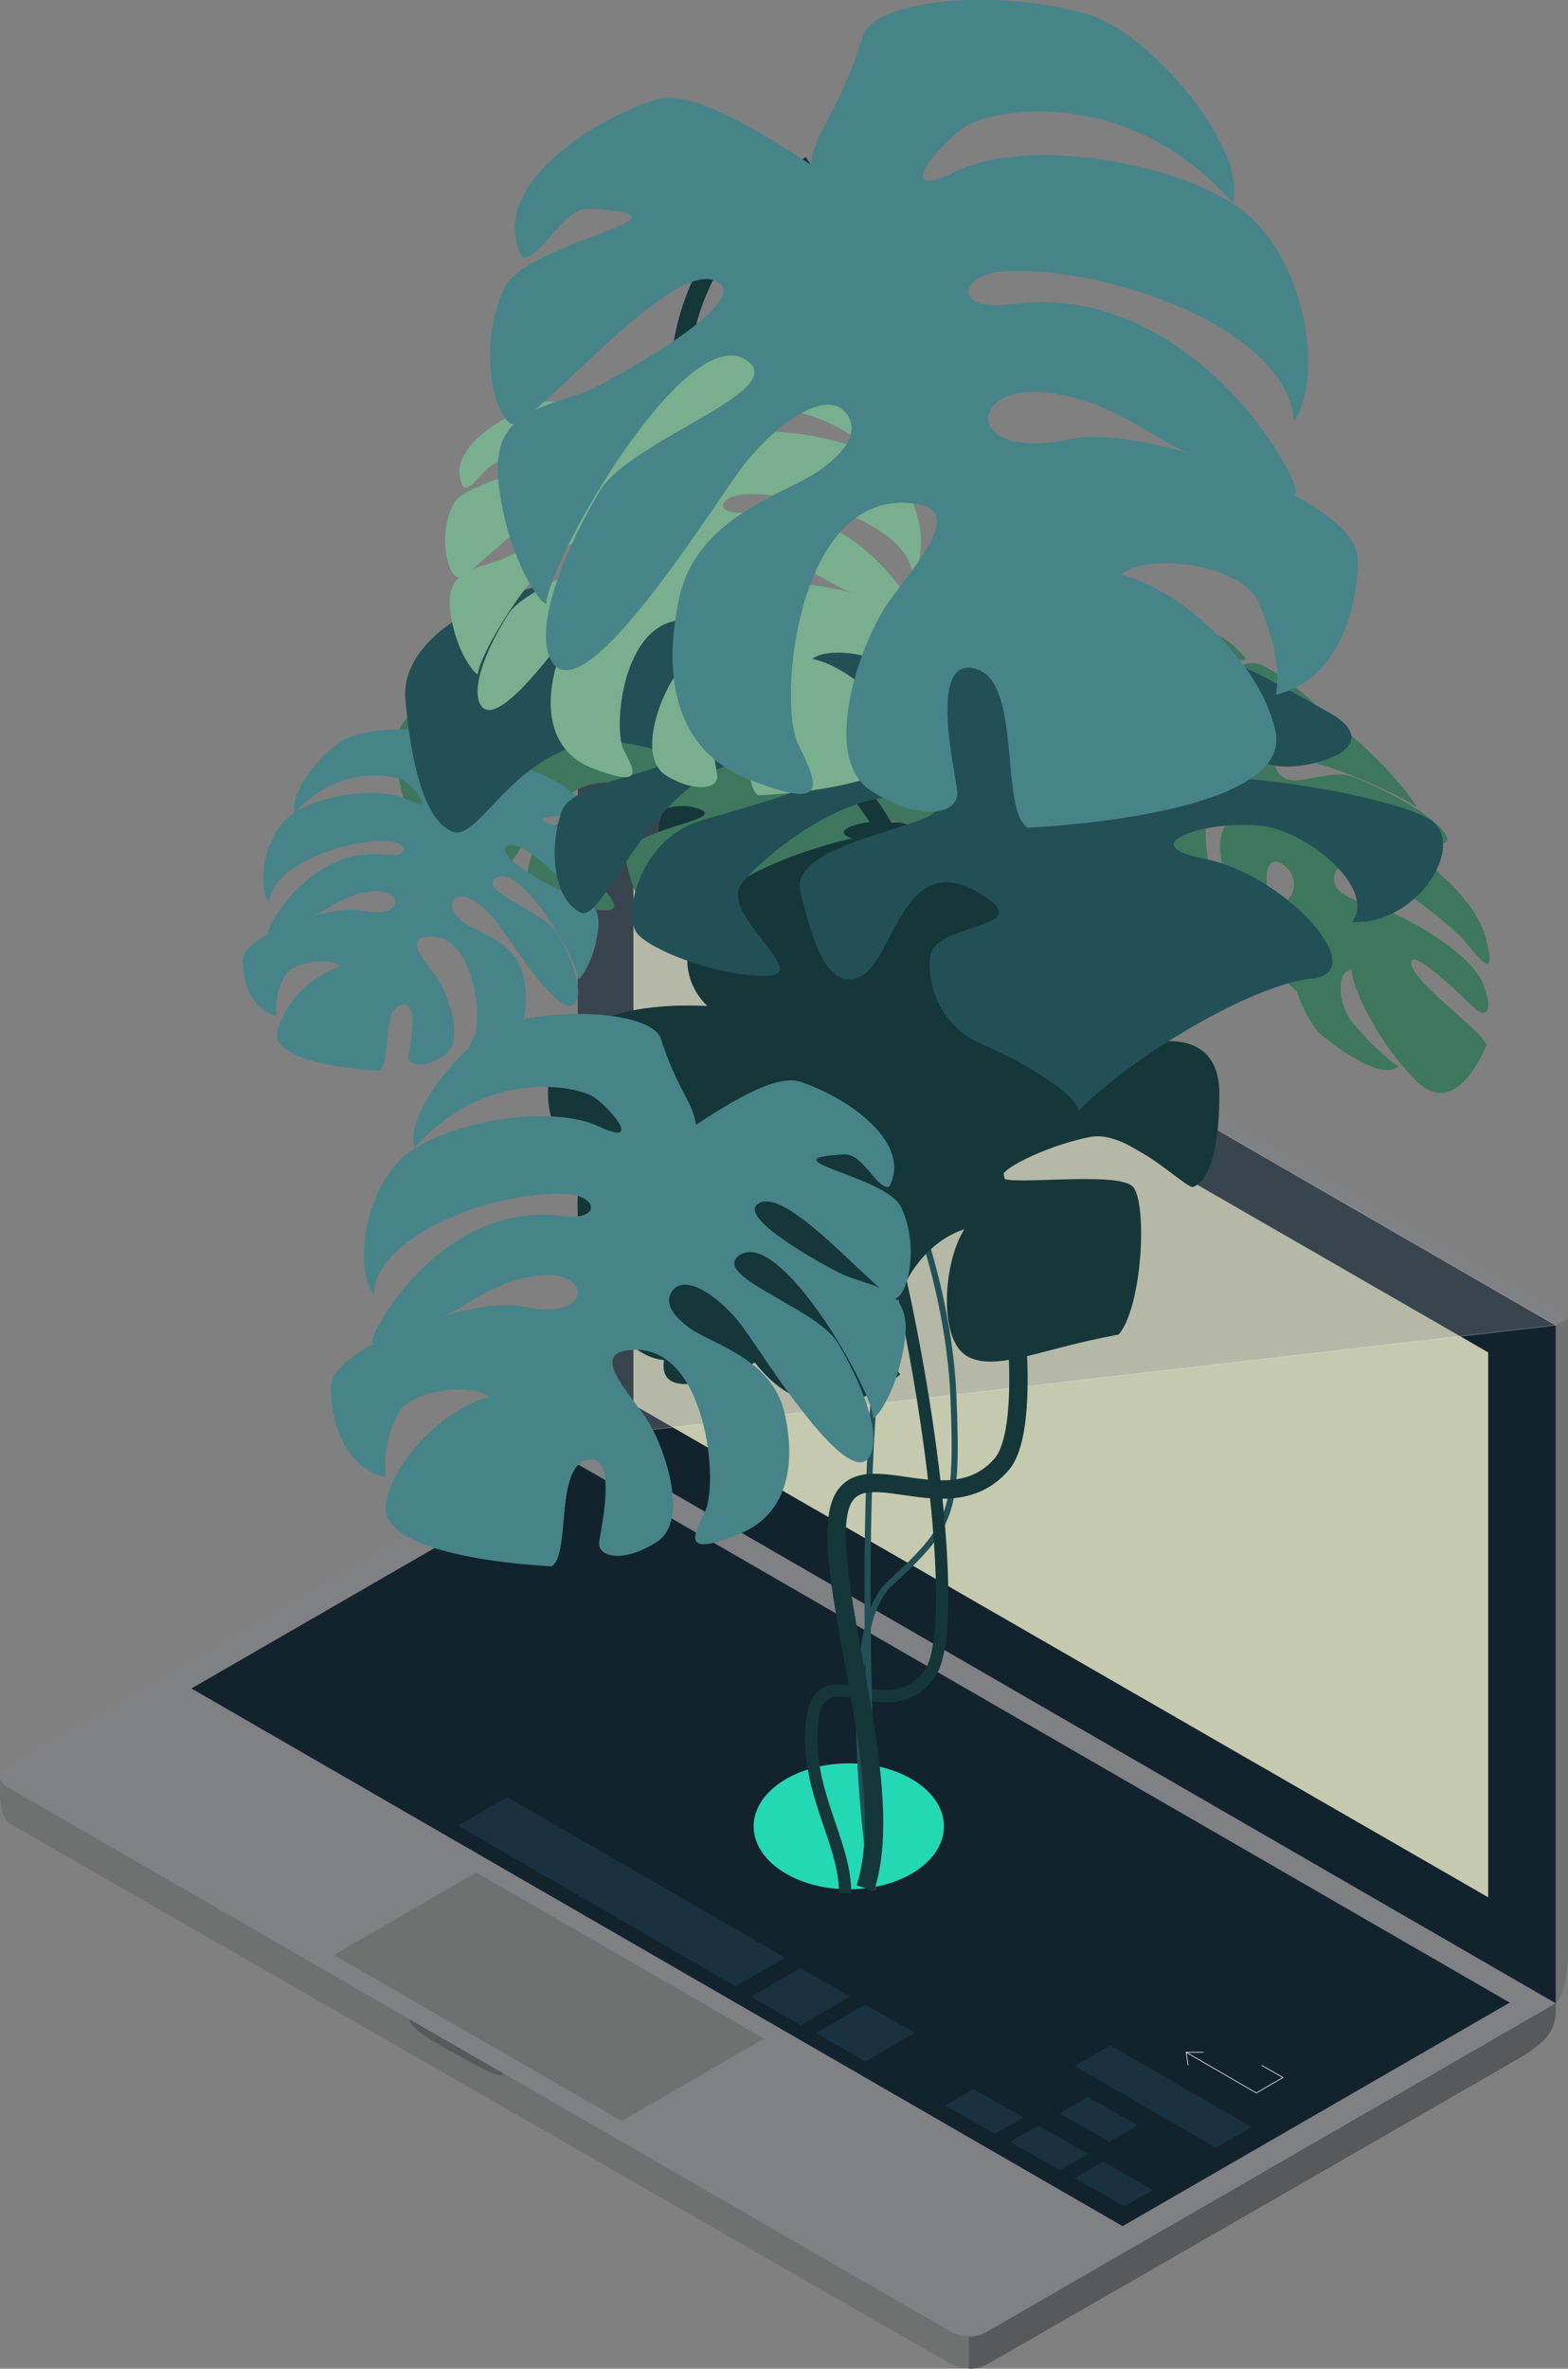 <svg xmlns="http://www.w3.org/2000/svg" viewBox="0 0 123.77 186.92"><rect x="0" y="0" width="123.77" height="186.92" fill="#808080" stroke="none"/><defs><style>.cls-1{fill:#808184;}.cls-2{fill:#6f7070;}.cls-3{fill:#12232e;}.cls-4{fill:#c5c9ae;}.cls-5{fill:#58595b;}.cls-6{fill:#1a323f;}.cls-10,.cls-11,.cls-15,.cls-7{fill:none;}.cls-7,.cls-8{stroke:#fff;stroke-width:0.05px;}.cls-10,.cls-11,.cls-15,.cls-7,.cls-8{stroke-miterlimit:10;}.cls-8{fill:#919395;opacity:0.31;}.cls-9{fill:#25d8b5;}.cls-10{stroke:#225056;stroke-width:0.48px;}.cls-11,.cls-15{stroke:#15373a;}.cls-11{stroke-width:0.97px;}.cls-12{fill:#15373a;}.cls-13{fill:#3e775d;}.cls-14{fill:#478489;}.cls-15{stroke-width:1.45px;}.cls-16{fill:#225056;}.cls-17{fill:#79af8f;}</style></defs><title>Recurso 2</title><g id="Capa_2" data-name="Capa 2"><g id="Layer_1" data-name="Layer 1"><g id="_Grupo_" data-name="&lt;Grupo&gt;"><g id="_Grupo_2" data-name="&lt;Grupo&gt;"><polygon id="_Trazado_" data-name="&lt;Trazado&gt;" class="cls-1" points="46.56 59.43 45.57 60 122.8 104.58 123.77 104.03 46.56 59.43"/><path id="_Trazado_2" data-name="&lt;Trazado&gt;" class="cls-2" d="M122.8,104.58l1-.55v49.1c0,4.46-1,4.95-1,4.95Z"/><polygon id="_Trazado_3" data-name="&lt;Trazado&gt;" class="cls-3" points="45.57 113.5 45.57 60 122.8 104.58 122.8 158.09 45.57 113.5"/><path id="_Trazado_4" data-name="&lt;Trazado&gt;" class="cls-1" d="M122.8,158.09,76.46,184.83l-76-43.89c-.54-.31-.66-1,.13-1.46l45-26Z"/><polygon id="_Trazado_5" data-name="&lt;Trazado&gt;" class="cls-3" points="119.17 158.03 88.61 175.67 15.11 133.24 45.68 115.59 119.17 158.03"/><polygon id="_Trazado_6" data-name="&lt;Trazado&gt;" class="cls-4" points="50 110.85 50 67.85 117.47 106.72 117.47 149.72 50 110.85"/><path id="_Trazado_7" data-name="&lt;Trazado&gt;" class="cls-2" d="M122.8,158.09,77.87,184a3,3,0,0,1-3.14-.19L.44,140.94a1.11,1.11,0,0,1-.43-.62v1s-.12,2.06.79,2.61l32.57,18.69s40.37,23.19,41.48,23.8a3.14,3.14,0,0,0,3.27,0c7.87-4.52,41.24-23.69,41.93-24.12,1.62-1,2.75-1.88,2.75-3.64Z"/><polygon id="_Trazado_8" data-name="&lt;Trazado&gt;" class="cls-2" points="26.35 154.27 37.6 147.76 60.31 160.87 49.07 167.37 26.35 154.27"/><path id="_Trazado_9" data-name="&lt;Trazado&gt;" class="cls-5" d="M32.36,159.37l7.34,4.24c0,.62-2.58-.88-4.36-1.88C34,161,32.32,160,32.36,159.37Z"/><path id="_Trazado_10" data-name="&lt;Trazado&gt;" class="cls-5" d="M122.8,158.09v.61c0,1.76-1.13,2.64-2.75,3.64-.7.43-42.05,24.19-42.05,24.19a3.32,3.32,0,0,1-1.53.4v-2.53a2.62,2.62,0,0,0,1.48-.41Z"/><polygon id="_Trazado_11" data-name="&lt;Trazado&gt;" class="cls-6" points="84.84 163.03 87.65 161.41 98.8 167.85 95.97 169.48 84.84 163.03"/><polygon id="_Trazado_12" data-name="&lt;Trazado&gt;" class="cls-6" points="59.28 157.57 63.16 155.33 67.1 157.55 63.2 159.81 59.28 157.57"/><polygon id="_Trazado_13" data-name="&lt;Trazado&gt;" class="cls-6" points="64.4 160.43 68.28 158.19 72.21 160.41 68.31 162.67 64.4 160.43"/><polygon id="_Trazado_14" data-name="&lt;Trazado&gt;" class="cls-6" points="74.62 166.15 76.84 164.87 80.78 167.1 78.53 168.39 74.62 166.15"/><polygon id="_Trazado_15" data-name="&lt;Trazado&gt;" class="cls-6" points="84.84 171.87 87.07 170.59 91 172.82 88.75 174.11 84.84 171.87"/><polygon id="_Trazado_16" data-name="&lt;Trazado&gt;" class="cls-6" points="83.64 166.77 85.86 165.49 89.8 167.72 87.55 169.01 83.64 166.77"/><polygon id="_Trazado_17" data-name="&lt;Trazado&gt;" class="cls-3" points="79.73 169.01 83.61 166.77 87.55 169 83.64 171.25 79.73 169.01"/><polygon id="_Trazado_18" data-name="&lt;Trazado&gt;" class="cls-6" points="36.15 144.06 40.03 141.82 61.97 154.48 58.06 156.74 36.15 144.06"/><g id="_Grupo_3" data-name="&lt;Grupo&gt;"><polyline id="_Trazado_19" data-name="&lt;Trazado&gt;" class="cls-7" points="99.59 162.98 101.27 163.94 99.17 165.16 93.63 161.95"/><polyline id="_Trazado_20" data-name="&lt;Trazado&gt;" class="cls-7" points="94.98 161.95 93.63 161.95 93.78 162.98"/></g><polygon id="_Trazado_21" data-name="&lt;Trazado&gt;" class="cls-6" points="79.73 169.01 81.96 167.73 85.89 169.96 83.64 171.25 79.73 169.01"/><polygon id="_Trazado_22" data-name="&lt;Trazado&gt;" class="cls-8" points="45.57 113.5 122.8 104.58 45.57 60 45.57 113.5"/></g><ellipse id="_Trazado_23" data-name="&lt;Trazado&gt;" class="cls-9" cx="67" cy="144.12" rx="7.51" ry="4.97"/><g id="_Grupo_4" data-name="&lt;Grupo&gt;"><path id="_Trazado_24" data-name="&lt;Trazado&gt;" class="cls-10" d="M68.93,149.17s-3.17-20,1.23-24.13c4.93-4.58,5.5-5.35,5.09-15-.38-8.86-4.4-20.75-8-22.26S54.33,77.42,54.12,64.22,58,33.69,57.7,25.73"/><path id="_Trazado_25" data-name="&lt;Trazado&gt;" class="cls-11" d="M66.71,149.39c0-4.17-3.18-8-2.6-13.56s6.09.84,9.3-3.79S71.16,94.34,66,85.21,44.12,38.91,57.7,25.73"/><path id="_Trazado_26" data-name="&lt;Trazado&gt;" class="cls-12" d="M57.32,57.66s-1.87-1.57,0-4S68.23,48.91,70,51.37s.59,2.61.59,2.61,4.52-1.83,4.42,5.35c0,0,3.44-1.18,3.44,2s-.79,3.73-1.08,3.83-2.65-2.36-4.23-2.06-3.73,1.28-3.64,1.67,4.82-.29,5.41.4.39,4.91-.59,6.09c-3.24.59-5.11,1.57-6.29.88s-1-3.83-.1-5.21c-2.65.88-3.64,4.62-2.65,6,0,0-3.24,3-6-.49,0,0-4.07,2.06-3.76-.1-2.89-.31-4.23-6.42-3.26-8C50.93,64,47.94,57.26,57.32,57.66Z"/><path id="_Trazado_27" data-name="&lt;Trazado&gt;" class="cls-13" d="M47.31,55.81a14,14,0,0,0-8.05-2.2C35,54,31,56.3,31.2,59.11s.85,5.61,2.2,6.1,3.29-5,8.3-4-2.68,1.34-3.29,3-.38,4,.85,4.64,3.54-7.56,9.16-7.08-1,2.1-3.66,2.93S41.09,69.11,41.94,70a10.54,10.54,0,0,0,6,1.83c2-.12-2.32-2.93-1.22-4.27s5.25-4.76,8.3-3.78-6.22,1.59-5.61,4.15,1.34,4.65,2.81,3.91,2-5.74,5.25-3.91-2,1.34-2.07,3a4,4,0,0,0,2.44,4c1.71.73,4.27,2.2,4.39,3,2.2-2.32,7.93-5.86,10.74-6.1s-1.22-4.76-5-5.49,1.22-2.07,3.42-1.34,4.42,3,3.42,4.27c3,.12,5.25-3.54,3.66-4.64s-9.88-2.56-12.69-1.83-2-2.2.37-1.83a41,41,0,0,1,5,1.1c1.34.37,5.61-.73,2.56-2.44S65.36,54.84,57.92,55A57.92,57.92,0,0,0,47.31,55.81Z"/><path id="_Trazado_28" data-name="&lt;Trazado&gt;" class="cls-14" d="M37,62.95c2-1.3,4-2.48,5.1-2.1,2.44.84,5.44,3,4.29,5.12-.6.13-1.27-1.62-2.19-1.58-4,.21,2,1,2.76,2.55.87,1.77.4,4.1-.19,4.44s-5.48-5.77-6.83-4.54c-.65.59,2.06,2.3,4,3.29,1.46.76,3.58.58,3.27,3.21s-1.55,4.12-1.56,3.87c-.07-1.37-4.52-9.22-6.5-7.91-1.51,1,3.76,2.58,4.78,4.28S46,77.84,45.5,79c-.94,2.07-5.2-4.79-6.22-6.15S36.52,70.18,35.85,71c-.37.47-.21,1.12.89,1.88s4,1.48,4.56,4.11.07,5-2.17,5.88c-2.74,1.11-2.38.25-1.7-1.1s0-8.51-3.91-7.81c-1.44.25,0,1.87.93,3.14s2.29,5.11.59,6.21-2.9.72-2.8,0,.93-4.42-.59-4-.76,4.59-1.7,5.18c-1.7-.08-8.66-.64-8.07-3.17a7.87,7.87,0,0,1,5-5.07c-.85-.76-4-.34-4.5.93a5.4,5.4,0,0,0-.55,3c-1.83-.42-2.67-2.46-2.67-4.42s7-4.43,9.34-3.91c3.44.75,3.39-1.69,1-1.52s-3.74,1.62-4.89,2-2.73,1.09-3.38,1.34,3-7,9.2-6.22c2,.25,1.71-1,.22-1.07-3.29-.17-9.22,1.85-9.42,4.9-1-1.53-.34-5.43,1.78-7S30,62,32.25,63.12s.42-1-.3-1.47c-.89-.52-5.24-1.37-8.69,2.52-.51-1.78,2.69-5.54,4.65-6.12,3-.89,7-.51,7.4.69C36.1,61.27,36.89,61.85,37,62.95Z"/><path id="_Trazado_29" data-name="&lt;Trazado&gt;" class="cls-13" d="M92.64,55.91c-1.16-2.74-2.17-5.4-1.47-5.85,1.53-1,4.83-1,7.13,1.88,0,.58-2.24-.67-2.38.07-.6,3.17,1.69-.46,3.68.48,2.33,1.1,5.06,3.75,5.35,4.53s-8.17-1.65-7,.57c.58,1.07,3.22.74,4.83.32,1.24-.33,1.46-2.08,4.59.75s4.68,5.22,4.37,5c-1.68-1.3-12.15-5.77-11-3,.89,2.1,3.93-.23,6.2.69s5.65,2.64,6.94,4.18c2.32,2.75-6.92-.88-8.79-1.47s-3.82-.59-2.93.74a2.68,2.68,0,0,0,2.48,1.2c1.16-.06,2.64-1.47,6,.69s6,4.86,6.67,7.41c.77,3.12-.2,2-1.7.17S105.3,65.78,105.3,69.4c0,1.32,2.27,1.85,4,2.41S116,75.16,117,77.5s.25,2.85-.59,2.07-5.17-5.06-5-3.51,5.41,5.1,5.93,6.38c-.46,1.17-2.62,5.77-5.56,2.84s-5-7.19-5.09-8.72c-1.11-.13-1.26,2.62.18,4.25a19.57,19.57,0,0,0,3.49,3.34c-.9.94-3.56-.46-5.93-2.39s-3.9-9.55-2.77-10.78c1.64-1.8-1.34-4.18-1.63-2.25s1.17,4.36,1.38,5.58.74,3.1.91,3.83-7.89-9.18-5.6-13c.72-1.19-.84-2.25-1.25-1.22-.91,2.26.29,8.65,3.95,11.81-2.07-.76-6.66-5.11-8.07-8.19s-1.34-7.4.49-8S90.65,58.25,90,58.37c-.82.15-2.78,2.52,1.22,8.92-2.27-1.39-6.15-7.47-6.45-9.49-.45-3.07.87-5.7,2.4-4.8C90.41,54.92,91.28,54.91,92.64,55.91Z"/><path id="_Trazado_30" data-name="&lt;Trazado&gt;" class="cls-10" d="M69,144.66s-2.44-42.4,3.23-47.27,7.86-5.91,6.94-16.52"/><path id="_Trazado_31" data-name="&lt;Trazado&gt;" class="cls-15" d="M68.3,149c2.6-7.77-3-23-2.18-29.25s8.48.93,12.94-4.19S75.93,73.89,68.79,63.79,41.38,27.5,64,13"/><path id="_Trazado_32" data-name="&lt;Trazado&gt;" class="cls-12" d="M55.84,79.38s-3.57-3,0-7.71,20.86-9,24.24-4.32,1.13,5,1.13,5,8.64-3.5,8.46,10.22c0,0,6.58-2.26,6.58,3.76s-1.5,7.14-2.07,7.33-5.07-4.51-8.08-3.95-7.14,2.44-7,3.19,9.21-.55,10.34.76.75,9.39-1.13,11.65c-6.2,1.13-9.77,3-12,1.69s-1.88-7.33-.19-10c-5.07,1.69-7,8.83-5.07,11.46,0,0-6.2,5.83-11.46-.94,0,0-7.79,3.95-7.18-.19-5.52-.59-8.1-12.28-6.22-15.32C43.62,91.59,37.91,78.62,55.84,79.38Z"/><path id="_Trazado_33" data-name="&lt;Trazado&gt;" class="cls-16" d="M59.61,49.54s-6.49-4.39-13.81-3.77S31.57,50.37,32,55.19s1.46,9.63,3.77,10.46S41.41,57.07,50,58.75,45.38,61,44.34,64s-.65,6.91,1.46,8S51.87,59,61.5,59.79s-1.67,3.61-6.28,5-6.28,7.53-4.81,9S57.31,77.16,60.66,77s-4-5-2.09-7.32,9-8.16,14.23-6.49-10.67,2.72-9.63,7.12,2.3,8,4.81,6.71,3.35-9.85,9-6.71-3.35,2.3-3.56,5.23a6.78,6.78,0,0,0,4.19,6.91c2.93,1.26,7.32,3.77,7.53,5.23,3.77-4,13.6-10,18.42-10.46S101.47,69,95,67.75s2.09-3.56,5.86-2.3,7.58,5.11,5.86,7.32c5.23.21,9-6.07,6.28-8s-17-4.39-21.77-3.14-3.35-3.77.63-3.14a70.33,70.33,0,0,1,8.58,1.88c2.3.63,9.63-1.26,4.39-4.19s-14.23-8.37-27-8.16S59.61,49.54,59.61,49.54Z"/><path id="_Trazado_34" data-name="&lt;Trazado&gt;" class="cls-14" d="M54.93,88.77c3.18-2.1,6.45-4,8.26-3.4,4,1.35,8.8,4.9,7,8.28-1,.22-2.05-2.63-3.55-2.55-6.49.33,3.27,1.69,4.47,4.13,1.41,2.86.65,6.64-.31,7.19s-8.87-9.35-11.06-7.35c-1.05,1,3.34,3.72,6.41,5.32,2.37,1.23,5.79.93,5.29,5.19s-2.5,6.67-2.52,6.26c-.11-2.22-7.31-14.92-10.53-12.8-2.44,1.61,6.08,4.17,7.73,6.92s3.47,6.92,2.61,8.8c-1.53,3.36-8.42-7.75-10.07-10s-4.47-4.32-5.55-2.94c-.6.76-.35,1.81,1.44,3.05s6.41,2.39,7.38,6.65.11,8-3.52,9.51c-4.43,1.8-3.85.41-2.75-1.79s.08-13.78-6.33-12.65c-2.34.41,0,3,1.51,5.09s3.71,8.27,1,10-4.69,1.16-4.54,0,1.51-7.16-1-6.47-1.24,7.43-2.75,8.39c-2.75-.14-14-1-13.06-5.13s5.5-7.66,8.11-8.21c-1.38-1.24-6.46-.55-7.29,1.51a8.74,8.74,0,0,0-.88,4.81c-3-.69-4.32-4-4.32-7.15s11.31-7.17,15.12-6.34c5.57,1.22,5.48-2.74,1.63-2.46s-6.05,2.62-7.91,3.22-4.42,1.76-5.47,2.17,4.9-11.37,14.9-10.07c3.16.41,2.78-1.61.35-1.73-5.32-.28-14.92,3-15.25,7.93-1.65-2.48-.56-8.78,2.88-11.26s11.19-3.74,14.9-2,.68-1.7-.49-2.38c-1.44-.84-8.48-2.22-14.07,4.09-.83-2.89,4.36-9,7.52-9.91C45,79.41,51.57,80,52.18,82,53.47,86.05,54.74,87,54.93,88.77Z"/><path id="_Trazado_35" data-name="&lt;Trazado&gt;" class="cls-17" d="M49.87,34.54c-2.77-1.7-5.62-3.25-7.2-2.75-3.45,1.09-7.67,4-6.06,6.69.84.17,1.79-2.12,3.09-2.06,5.65.27-2.84,1.36-3.89,3.33-1.23,2.31-.57,5.36.27,5.8s7.73-7.55,9.64-5.94c.92.77-2.91,3-5.58,4.3-2.06,1-5,.75-4.61,4.19s2.18,5.39,2.2,5.06c.1-1.79,6.37-12.05,9.17-10.34,2.13,1.3-5.3,3.37-6.74,5.59s-3,5.59-2.28,7.11c1.33,2.71,7.33-6.26,8.77-8s3.89-3.49,4.83-2.37c.52.62.3,1.46-1.26,2.46s-5.59,1.93-6.43,5.37-.1,6.49,3.06,7.68c3.86,1.45,3.35.33,2.4-1.44S49.2,48.06,54.78,49c2,.33,0,2.44-1.32,4.11s-3.23,6.68-.84,8.11,4.09.94,4,0-1.32-5.78.84-5.23,1.08,6,2.4,6.77c2.4-.11,12.22-.84,11.38-4.14S66.4,52.41,64.12,52c1.2-1,5.63-.44,6.35,1.22a6.61,6.61,0,0,1,.77,3.89C73.83,56.52,75,53.86,75,51.3s-9.85-5.79-13.18-5.12c-4.85,1-4.78-2.21-1.42-2s5.27,2.11,6.89,2.6,3.85,1.42,4.77,1.76-4.27-9.18-13-8.13c-2.76.33-2.42-1.3-.31-1.4,4.64-.22,13,2.42,13.29,6.4,1.44-2,.49-7.09-2.51-9.09s-9.75-3-13-1.58S56,33.39,57,32.84c1.25-.67,7.39-1.79,12.26,3.3.72-2.33-3.8-7.24-6.55-8-4.19-1.16-9.91-.67-10.44.9C51.14,32.34,50,33.1,49.87,34.54Z"/><path id="_Trazado_36" data-name="&lt;Trazado&gt;" class="cls-14" d="M64,13c-4.77-3.14-9.66-6-12.36-5.1-5.92,2-13.17,7.33-10.41,12.4,1.45.32,3.07-3.93,5.31-3.82,9.71.5-4.89,2.53-6.69,6.18-2.11,4.28-1,9.93.46,10.76s13.28-14,16.56-11c1.57,1.44-5,5.56-9.59,8-3.54,1.85-8.67,1.4-7.92,7.78s3.75,10,3.78,9.37c.17-3.32,10.95-22.34,15.76-19.16,3.65,2.41-9.1,6.24-11.57,10.36s-5.19,10.36-3.91,13.17C45.69,57,56,40.34,58.48,37s6.69-6.46,8.3-4.4c.89,1.14.52,2.71-2.16,4.57s-9.6,3.58-11,10-.17,12,5.26,14.24c6.63,2.69,5.76.62,4.12-2.68s-.11-20.63,9.47-18.94c3.5.62,0,4.53-2.26,7.62s-5.56,12.38-1.44,15,7,1.74,6.79,0S73.25,51.74,77,52.77s1.85,11.11,4.12,12.55c4.12-.21,21-1.56,19.55-7.68S92.39,46.18,88.48,45.36c2.06-1.85,9.67-.82,10.91,2.26s1.69,5.26,1.32,7.2c4.44-1,6.47-6,6.47-10.7S90.25,33.39,84.54,34.64c-8.33,1.82-8.2-4.1-2.44-3.69s9.06,3.92,11.84,4.81,6.62,2.64,8.19,3.25S94.81,22,79.84,24c-4.73.62-4.16-2.41-.52-2.6,8-.42,22.33,4.48,22.82,11.87,2.47-3.7.83-13.15-4.31-16.85s-16.75-5.6-22.31-2.92-1-2.54.73-3.56C78.39,8.65,88.94,6.58,97.3,16,98.53,11.69,90.77,2.6,86,1.18,78.84-1,69-.06,68.11,2.84,66.18,9,64.27,10.39,64,13Z"/></g></g></g></g></svg>